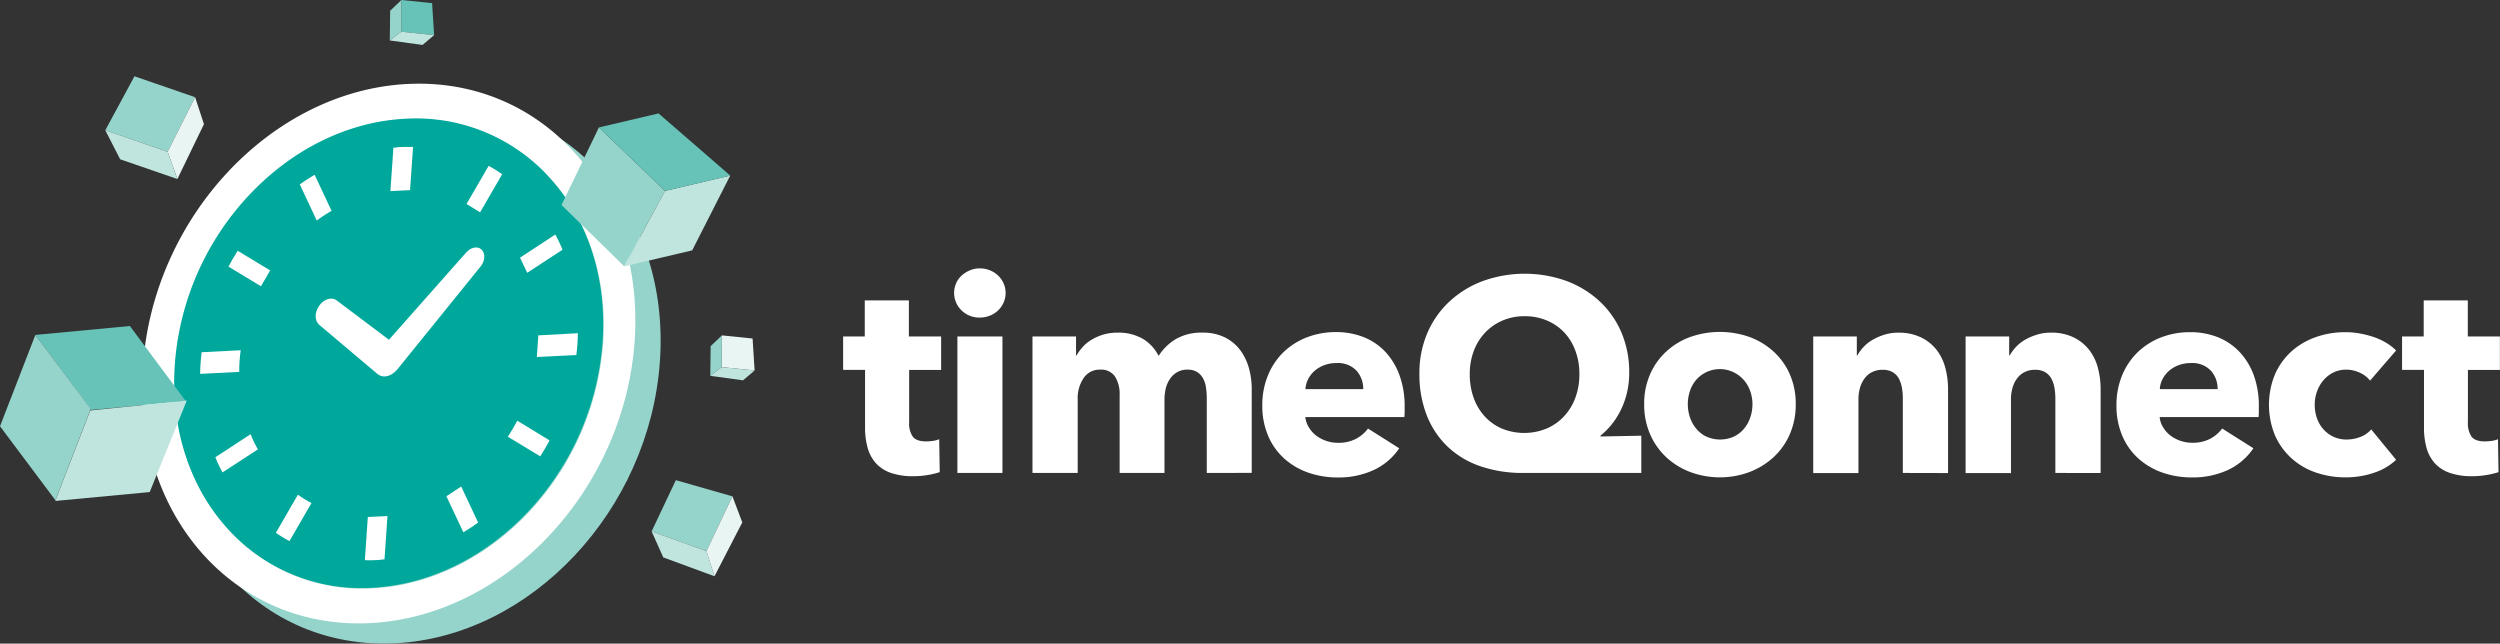 <svg xmlns="http://www.w3.org/2000/svg" viewBox="0 0 693.31 178.48"><rect x="0" y="0" width="693.31" height="178.48" fill="#333333" stroke="none"/><defs><style>.cls-1{fill:#fff;}.cls-2{fill:#95d4cb;}.cls-3{fill:#c0e5df;}.cls-4{fill:#e9f5f3;}.cls-5{fill:#67c3b8;}.cls-6{fill:#00a89b;}</style></defs><g id="Layer_2" data-name="Layer 2"><g id="Layer_3" data-name="Layer 3"><path class="cls-1" d="M252.13,102.59v14.49a6.49,6.49,0,0,0,1,4c.68.89,1.91,1.33,3.68,1.33a13.39,13.39,0,0,0,1.94-.15,6.29,6.29,0,0,0,1.71-.46l.15,9.13a21.4,21.4,0,0,1-3.26.79,23,23,0,0,1-4,.34,18.45,18.45,0,0,1-6.38-.95,9.9,9.9,0,0,1-4.14-2.74,10.66,10.66,0,0,1-2.24-4.27,20.54,20.54,0,0,1-.69-5.52v-16h-6.08V93.31h6v-10h12.23v10H261v9.28Z"/><path class="cls-1" d="M278.88,81.23a6.47,6.47,0,0,1-.57,2.7,6.87,6.87,0,0,1-3.8,3.61,7.46,7.46,0,0,1-2.77.53,7,7,0,0,1-5.09-2,6.72,6.72,0,0,1-1.52-7.45,6.14,6.14,0,0,1,1.52-2.17A7.93,7.93,0,0,1,268.93,75a6.85,6.85,0,0,1,2.81-.57,7.46,7.46,0,0,1,2.77.53,7,7,0,0,1,2.28,1.45,6.8,6.8,0,0,1,1.52,2.16A6.47,6.47,0,0,1,278.88,81.23Zm-13.37,49.93V93.31H278v37.85Z"/><path class="cls-1" d="M334.67,131.16V110.49a20.57,20.57,0,0,0-.23-3.08,7.17,7.17,0,0,0-.84-2.54,4.77,4.77,0,0,0-1.63-1.71,5,5,0,0,0-2.7-.65,5.47,5.47,0,0,0-2.77.68,6.18,6.18,0,0,0-2,1.83,8.14,8.14,0,0,0-1.18,2.62,12.49,12.49,0,0,0-.38,3.08v20.44H310.5V109.58a9.09,9.09,0,0,0-1.29-5.17,4.62,4.62,0,0,0-4.11-1.9,5.29,5.29,0,0,0-4.6,2.36,9.86,9.86,0,0,0-1.63,5.77v20.52H286.33V93.31h12.08v5.25h.16a12.69,12.69,0,0,1,1.71-2.36,10.53,10.53,0,0,1,2.47-2A14,14,0,0,1,306,92.78a13.79,13.79,0,0,1,3.91-.53,13.55,13.55,0,0,1,6.95,1.67,11.47,11.47,0,0,1,4.45,4.79A14.39,14.39,0,0,1,326.15,94a14,14,0,0,1,7.22-1.75,13.59,13.59,0,0,1,6.5,1.41,12,12,0,0,1,4.22,3.64,15.26,15.26,0,0,1,2.32,5,21.57,21.57,0,0,1,.72,5.43v23.41Z"/><path class="cls-1" d="M389.54,112.69v1.52a13.35,13.35,0,0,1-.08,1.45H362a6.64,6.64,0,0,0,1,2.89,8.08,8.08,0,0,0,2,2.24,9.92,9.92,0,0,0,2.81,1.48,9.81,9.81,0,0,0,3.23.53,10.43,10.43,0,0,0,5-1.1,9.87,9.87,0,0,0,3.34-2.85l8.66,5.47a17.4,17.4,0,0,1-7,6,23.28,23.28,0,0,1-10.14,2.09,24.42,24.42,0,0,1-8.06-1.33,19.61,19.61,0,0,1-6.65-3.88,17.81,17.81,0,0,1-4.48-6.27,21,21,0,0,1-1.64-8.51,21.39,21.39,0,0,1,1.6-8.4A19,19,0,0,1,356,97.61a19.49,19.49,0,0,1,6.46-4.07,22.15,22.15,0,0,1,8.06-1.44,20.52,20.52,0,0,1,7.67,1.4,16.81,16.81,0,0,1,6,4.07,18.85,18.85,0,0,1,3.91,6.46A24.77,24.77,0,0,1,389.54,112.69Zm-11.48-4.78a7.49,7.49,0,0,0-1.86-5.1,7,7,0,0,0-5.58-2.12,9.46,9.46,0,0,0-3.35.57,8.86,8.86,0,0,0-2.66,1.55,7.7,7.7,0,0,0-1.82,2.32,6.72,6.72,0,0,0-.76,2.78Z"/><path class="cls-1" d="M422.37,131.16a36,36,0,0,1-11.7-1.82,24.85,24.85,0,0,1-9.09-5.36,24.34,24.34,0,0,1-5.85-8.66,31,31,0,0,1-2.09-11.75,28,28,0,0,1,2.21-11.24A25.72,25.72,0,0,1,402,83.59a27.72,27.72,0,0,1,9.28-5.67,34.3,34.3,0,0,1,23.14,0,27.8,27.8,0,0,1,9.19,5.63,25.34,25.34,0,0,1,6.05,8.66,28.05,28.05,0,0,1,2.16,11.14,23.92,23.92,0,0,1-.68,5.81,23.06,23.06,0,0,1-1.83,4.9,21.12,21.12,0,0,1-2.58,3.92,20.3,20.3,0,0,1-2.89,2.85v.22l11.33-.22v10.33ZM438,103.73a18.26,18.26,0,0,0-1.11-6.46,14.79,14.79,0,0,0-3.11-5.1,14.08,14.08,0,0,0-4.83-3.3,15.64,15.64,0,0,0-6.15-1.18,15.25,15.25,0,0,0-6.05,1.18,14.53,14.53,0,0,0-4.82,3.3,15,15,0,0,0-3.19,5.1,17.83,17.83,0,0,0-1.14,6.46,19.05,19.05,0,0,0,1.1,6.65,15.06,15.06,0,0,0,3.11,5.16,13.92,13.92,0,0,0,4.79,3.35,16.36,16.36,0,0,0,12.2,0,14.1,14.1,0,0,0,4.86-3.35,15.25,15.25,0,0,0,3.2-5.16A18.6,18.6,0,0,0,438,103.73Z"/><path class="cls-1" d="M498,112.09a20.47,20.47,0,0,1-1.67,8.39,19,19,0,0,1-4.56,6.39,21.08,21.08,0,0,1-6.69,4.07,23.59,23.59,0,0,1-16.23,0,20.39,20.39,0,0,1-6.68-4.07,19.21,19.21,0,0,1-4.53-6.39,20.47,20.47,0,0,1-1.67-8.39,20.26,20.26,0,0,1,1.67-8.36,18.77,18.77,0,0,1,4.53-6.31,19.62,19.62,0,0,1,6.68-4,24.72,24.72,0,0,1,16.23,0,20.25,20.25,0,0,1,6.69,4,18.58,18.58,0,0,1,4.56,6.31A20.26,20.26,0,0,1,498,112.09Zm-12,0a10.73,10.73,0,0,0-.61-3.58,9.28,9.28,0,0,0-1.74-3.07,8.86,8.86,0,0,0-2.82-2.17,8.71,8.71,0,0,0-10.52,2.17,9.13,9.13,0,0,0-1.67,3.07,11.5,11.5,0,0,0,0,7.15,9.73,9.73,0,0,0,1.71,3.15,8.23,8.23,0,0,0,2.81,2.24,9.36,9.36,0,0,0,7.75,0,8.33,8.33,0,0,0,2.81-2.24,9.73,9.73,0,0,0,1.71-3.15A11.49,11.49,0,0,0,486,112.09Z"/><path class="cls-1" d="M527.7,131.16V110.49a16.55,16.55,0,0,0-.26-3,8.71,8.71,0,0,0-.87-2.55,4.61,4.61,0,0,0-1.71-1.74,5.45,5.45,0,0,0-2.78-.65,6.29,6.29,0,0,0-2.92.65,5.8,5.8,0,0,0-2.09,1.78,8.17,8.17,0,0,0-1.26,2.62,11.28,11.28,0,0,0-.42,3.08v20.52H502.85V93.31h12.09v5.25h.15a12.59,12.59,0,0,1,1.78-2.4,11,11,0,0,1,2.59-2,16.17,16.17,0,0,1,3.23-1.37,12.82,12.82,0,0,1,3.72-.53,14,14,0,0,1,6.46,1.37,12.32,12.32,0,0,1,4.3,3.53,14,14,0,0,1,2.35,5,22.62,22.62,0,0,1,.72,5.62v23.41Z"/><path class="cls-1" d="M570,131.16V110.49a17.47,17.47,0,0,0-.26-3,8.43,8.43,0,0,0-.88-2.55,4.61,4.61,0,0,0-1.71-1.74,5.41,5.41,0,0,0-2.77-.65,6.33,6.33,0,0,0-2.93.65,5.89,5.89,0,0,0-2.09,1.78,7.94,7.94,0,0,0-1.25,2.62,11.28,11.28,0,0,0-.42,3.08v20.52H545.11V93.31h12.08v5.25h.15a13.11,13.11,0,0,1,1.79-2.4,11.16,11.16,0,0,1,2.58-2A16.26,16.26,0,0,1,565,92.78a12.82,12.82,0,0,1,3.72-.53,14,14,0,0,1,6.46,1.37,12.38,12.38,0,0,1,4.29,3.53,14,14,0,0,1,2.36,5,22.62,22.62,0,0,1,.72,5.62v23.41Z"/><path class="cls-1" d="M626.43,112.69v1.52a13.35,13.35,0,0,1-.08,1.45H598.92a6.51,6.51,0,0,0,1,2.89,8.08,8.08,0,0,0,2,2.24,10.05,10.05,0,0,0,6,2,10.43,10.43,0,0,0,5-1.1,9.87,9.87,0,0,0,3.34-2.85l8.66,5.47a17.4,17.4,0,0,1-7,6,23.28,23.28,0,0,1-10.14,2.09,24.38,24.38,0,0,1-8.06-1.33,19.61,19.61,0,0,1-6.65-3.88,17.81,17.81,0,0,1-4.48-6.27,21,21,0,0,1-1.64-8.51,21.39,21.39,0,0,1,1.6-8.4,19,19,0,0,1,4.33-6.38,19.49,19.49,0,0,1,6.46-4.07,22.15,22.15,0,0,1,8.06-1.44,20.52,20.52,0,0,1,7.67,1.4,16.81,16.81,0,0,1,6,4.07A18.85,18.85,0,0,1,625,104,24.77,24.77,0,0,1,626.43,112.69ZM615,107.91a7.49,7.49,0,0,0-1.86-5.1,7.05,7.05,0,0,0-5.59-2.12,9.44,9.44,0,0,0-3.34.57,8.86,8.86,0,0,0-2.66,1.55,7.7,7.7,0,0,0-1.82,2.32,6.72,6.72,0,0,0-.76,2.78Z"/><path class="cls-1" d="M657.28,105.55a7.53,7.53,0,0,0-2.88-2.2,8.85,8.85,0,0,0-3.73-.84,7.87,7.87,0,0,0-3.57.8,8.66,8.66,0,0,0-2.74,2.13,9.93,9.93,0,0,0-1.78,3.07,10.72,10.72,0,0,0-.65,3.73,11.08,11.08,0,0,0,.61,3.72,9.1,9.1,0,0,0,1.79,3.08,8.44,8.44,0,0,0,2.81,2.09,8.59,8.59,0,0,0,3.68.76,10.42,10.42,0,0,0,3.77-.72,7.22,7.22,0,0,0,3-2.09l6.91,8.43a16.18,16.18,0,0,1-6.08,3.58,23.93,23.93,0,0,1-7.9,1.29,25.08,25.08,0,0,1-8.37-1.37,19.37,19.37,0,0,1-6.75-4,18.66,18.66,0,0,1-4.52-6.35,22.31,22.31,0,0,1,0-16.79,18.76,18.76,0,0,1,4.52-6.35,19.92,19.92,0,0,1,6.75-4,24.33,24.33,0,0,1,8.29-1.4,22.18,22.18,0,0,1,4.07.38,27.27,27.27,0,0,1,3.88,1,18.54,18.54,0,0,1,3.42,1.6,14.45,14.45,0,0,1,2.69,2.09Z"/><path class="cls-1" d="M684.41,102.59v14.49a6.56,6.56,0,0,0,1,4c.68.89,1.91,1.33,3.69,1.33a13.49,13.49,0,0,0,1.94-.15,6.39,6.39,0,0,0,1.71-.46l.15,9.13a21.26,21.26,0,0,1-3.27.79,23,23,0,0,1-3.95.34,18.47,18.47,0,0,1-6.39-.95,9.9,9.9,0,0,1-4.14-2.74,10.79,10.79,0,0,1-2.24-4.27,20.55,20.55,0,0,1-.68-5.52v-16h-6.08V93.31h6v-10h12.23v10h8.9v9.28Z"/><polygon class="cls-2" points="187.43 133.16 180.71 147.36 195.9 152.83 203.12 137.65 187.43 133.16"/><polygon class="cls-3" points="180.71 147.36 183.94 154.58 198.14 159.81 195.9 152.83 180.71 147.36"/><polygon class="cls-4" points="195.9 152.83 198.14 159.81 205.86 144.87 203.12 137.65 195.9 152.83"/><path class="cls-1" d="M170.12,117.64a.53.53,0,0,1-.24-.06l-5-2.75a.51.51,0,0,1-.25-.37.51.51,0,0,1,.14-.42l4.11-4.14a.47.47,0,0,1,.35-.15.54.54,0,0,1,.22,0l5.14,2.52a.51.51,0,0,1,.28.36.55.55,0,0,1-.14.44l-4.25,4.37A.51.51,0,0,1,170.12,117.64Z"/><path d="M169.23,110.25l5.14,2.52-4.25,4.37-5-2.75,4.1-4.14m0-1a1,1,0,0,0-.71.3l-4.1,4.14a.94.94,0,0,0-.28.84,1,1,0,0,0,.5.74l5,2.74a.94.94,0,0,0,.48.13,1,1,0,0,0,.72-.3l4.25-4.37a1,1,0,0,0,.27-.87,1,1,0,0,0-.55-.73l-5.14-2.52a1,1,0,0,0-.44-.1Z"/><polygon class="cls-2" points="165.13 114.39 166.16 118.92 171.11 121.48 170.12 117.14 165.13 114.39"/><polygon class="cls-3" points="171.11 121.48 175.28 116.74 174.37 112.77 170.12 117.14 171.11 121.48"/><polygon class="cls-4" points="208.71 93.88 200.2 93.01 200.15 101.81 209.27 102.75 208.71 93.88"/><polygon class="cls-2" points="200.2 93.01 197.08 95.99 196.98 104.23 200.15 101.81 200.2 93.01"/><polygon class="cls-3" points="200.15 101.81 196.98 104.23 206.06 105.47 209.27 102.75 200.15 101.81"/><polygon class="cls-5" points="119.83 0.87 111.32 0 111.27 8.8 120.39 9.74 119.83 0.87"/><polygon class="cls-2" points="111.32 0 108.2 2.98 108.1 11.22 111.27 8.8 111.32 0"/><polygon class="cls-3" points="111.27 8.8 108.1 11.22 117.18 12.46 120.39 9.74 111.27 8.8"/><polygon class="cls-2" points="54.11 26.96 37.29 21.15 29.2 36.12 46.49 42.09 54.11 26.96"/><polygon class="cls-4" points="54.11 26.96 56.56 34.43 49.19 49.65 46.49 42.09 54.11 26.96"/><polygon class="cls-3" points="49.19 49.65 33.32 44.17 29.2 36.12 46.49 42.09 49.19 49.65"/><path class="cls-2" d="M120,28.89c-37.66,1.9-70.5,36.91-73.35,78.2s25.37,73.21,63,71.3,70.5-36.91,73.36-78.2S157.71,27,120,28.89Z"/><path class="cls-6" d="M103.22,163A50,50,0,0,1,62.54,146c-9.94-11.25-15.46-27.16-14.22-45.16A76.74,76.74,0,0,1,68.89,53.93c11.57-12.34,26.9-20.36,43.32-21.2a50,50,0,0,1,40.68,17c9.94,11.25,15.46,27.16,14.21,45.16a76.8,76.8,0,0,1-20.57,46.92C135,154.09,119.63,162.12,103.22,163Z"/><path class="cls-1" d="M88.56,90.1l16.26,13.73.23.14.1.06c1.43.83,3.44.25,4.87-1.41l.12-.12L133.2,74c1.31-1.54,1.48-3.68.38-4.76s-3-.71-4.34.83L107.86,94.22,93.39,83.33c-1.35-1.08-3.53-.44-4.86,1.43S87.21,89,88.56,90.1Z"/><path class="cls-1" d="M66.44,100.13c.07-1,.16-2,.32-3l-10.84.55c-.13,1-.22,2-.29,3s-.12,2-.12,3l10.84-.55C66.32,102.14,66.37,101.14,66.44,100.13Z"/><path class="cls-1" d="M88.26,60.85c1.07-.76,2.16-1.48,3.27-2.13l.43-.24-4.7-10a48.14,48.14,0,0,0-4.11,2.68l4.69,10Z"/><path class="cls-1" d="M63.37,73.94l9,5.45L74.92,75l-9-5.45C65,70.94,64.16,72.42,63.37,73.94Z"/><path class="cls-1" d="M143.19,117.15c-.65,1.2-1.32,2.37-2.06,3.51l-.3.45,9,5.45c.92-1.44,1.78-2.9,2.58-4.42l-8.95-5.47Z"/><path class="cls-1" d="M69.68,120.85l-.18-.44-9.78,6.4a39.22,39.22,0,0,0,2,4.2l9.8-6.39-.24-.42A32,32,0,0,1,69.68,120.85Z"/><path class="cls-1" d="M83,137.46l-.38-.28-6.11,10.57a35.47,35.47,0,0,0,3.77,2.3l6.11-10.56-.39-.2A28.31,28.31,0,0,1,83,137.46Z"/><path class="cls-1" d="M129.38,56.57l3.77,2.31,6.11-10.56A33.56,33.56,0,0,0,135.51,46Z"/><path class="cls-1" d="M102,143.48l-.82,11.86a24.76,24.76,0,0,0,2.72,0c.91,0,1.83-.11,2.73-.24l.82-11.87v-.12l-5.45.27v.13Z"/><path class="cls-1" d="M113.73,52.61l.82-11.87c-.89,0-1.8,0-2.72,0s-1.83.11-2.73.24l-.82,11.87V53l5.45-.28Z"/><path class="cls-1" d="M123.79,137.62l4.71,10c1.4-.84,2.76-1.73,4.1-2.7l-4.7-10Z"/><path class="cls-1" d="M156,69.25a40.29,40.29,0,0,0-2-4.2l-9.79,6.4,2,4.2Z"/><path class="cls-1" d="M160.25,92.41,149.41,93h-.11l-.42,6H149l10.84-.54c.13-1,.22-2,.29-3S160.25,93.39,160.25,92.41Z"/><path class="cls-1" d="M113,23.29c-37.67,1.9-70.5,36.91-73.35,78.2s25.36,73.21,63,71.31,70.5-36.92,73.35-78.21S150.7,21.39,113,23.29Zm-9.66,139.86a50,50,0,0,1-40.68-17C52.76,135,47.24,119,48.48,101A76.81,76.81,0,0,1,69.06,54.13C80.63,41.79,96,33.77,112.37,32.93a50,50,0,0,1,40.68,17C163,61.13,168.51,77,167.27,95A76.8,76.8,0,0,1,146.7,142C135.12,154.29,119.8,162.32,103.38,163.15Z"/><polygon class="cls-2" points="173.12 73.86 184.43 52.94 166.09 35.34 155.72 56.85 173.12 73.86"/><polygon class="cls-3" points="173.12 73.86 191.96 69.43 202.51 48.69 184.43 52.94 173.12 73.86"/><polygon class="cls-5" points="202.51 48.69 182.63 31.45 166.09 35.34 184.43 52.94 202.51 48.69"/><polygon class="cls-5" points="25.3 113.69 51.5 111.21 36.02 90.41 9.81 92.88 25.3 113.69"/><polygon class="cls-2" points="9.81 92.88 0 118.21 15.36 138.72 25.17 113.39 9.81 92.88"/><polygon class="cls-3" points="41.52 136.46 15.31 138.93 25.04 113.83 51.8 111.08 41.52 136.46"/></g></g></svg>